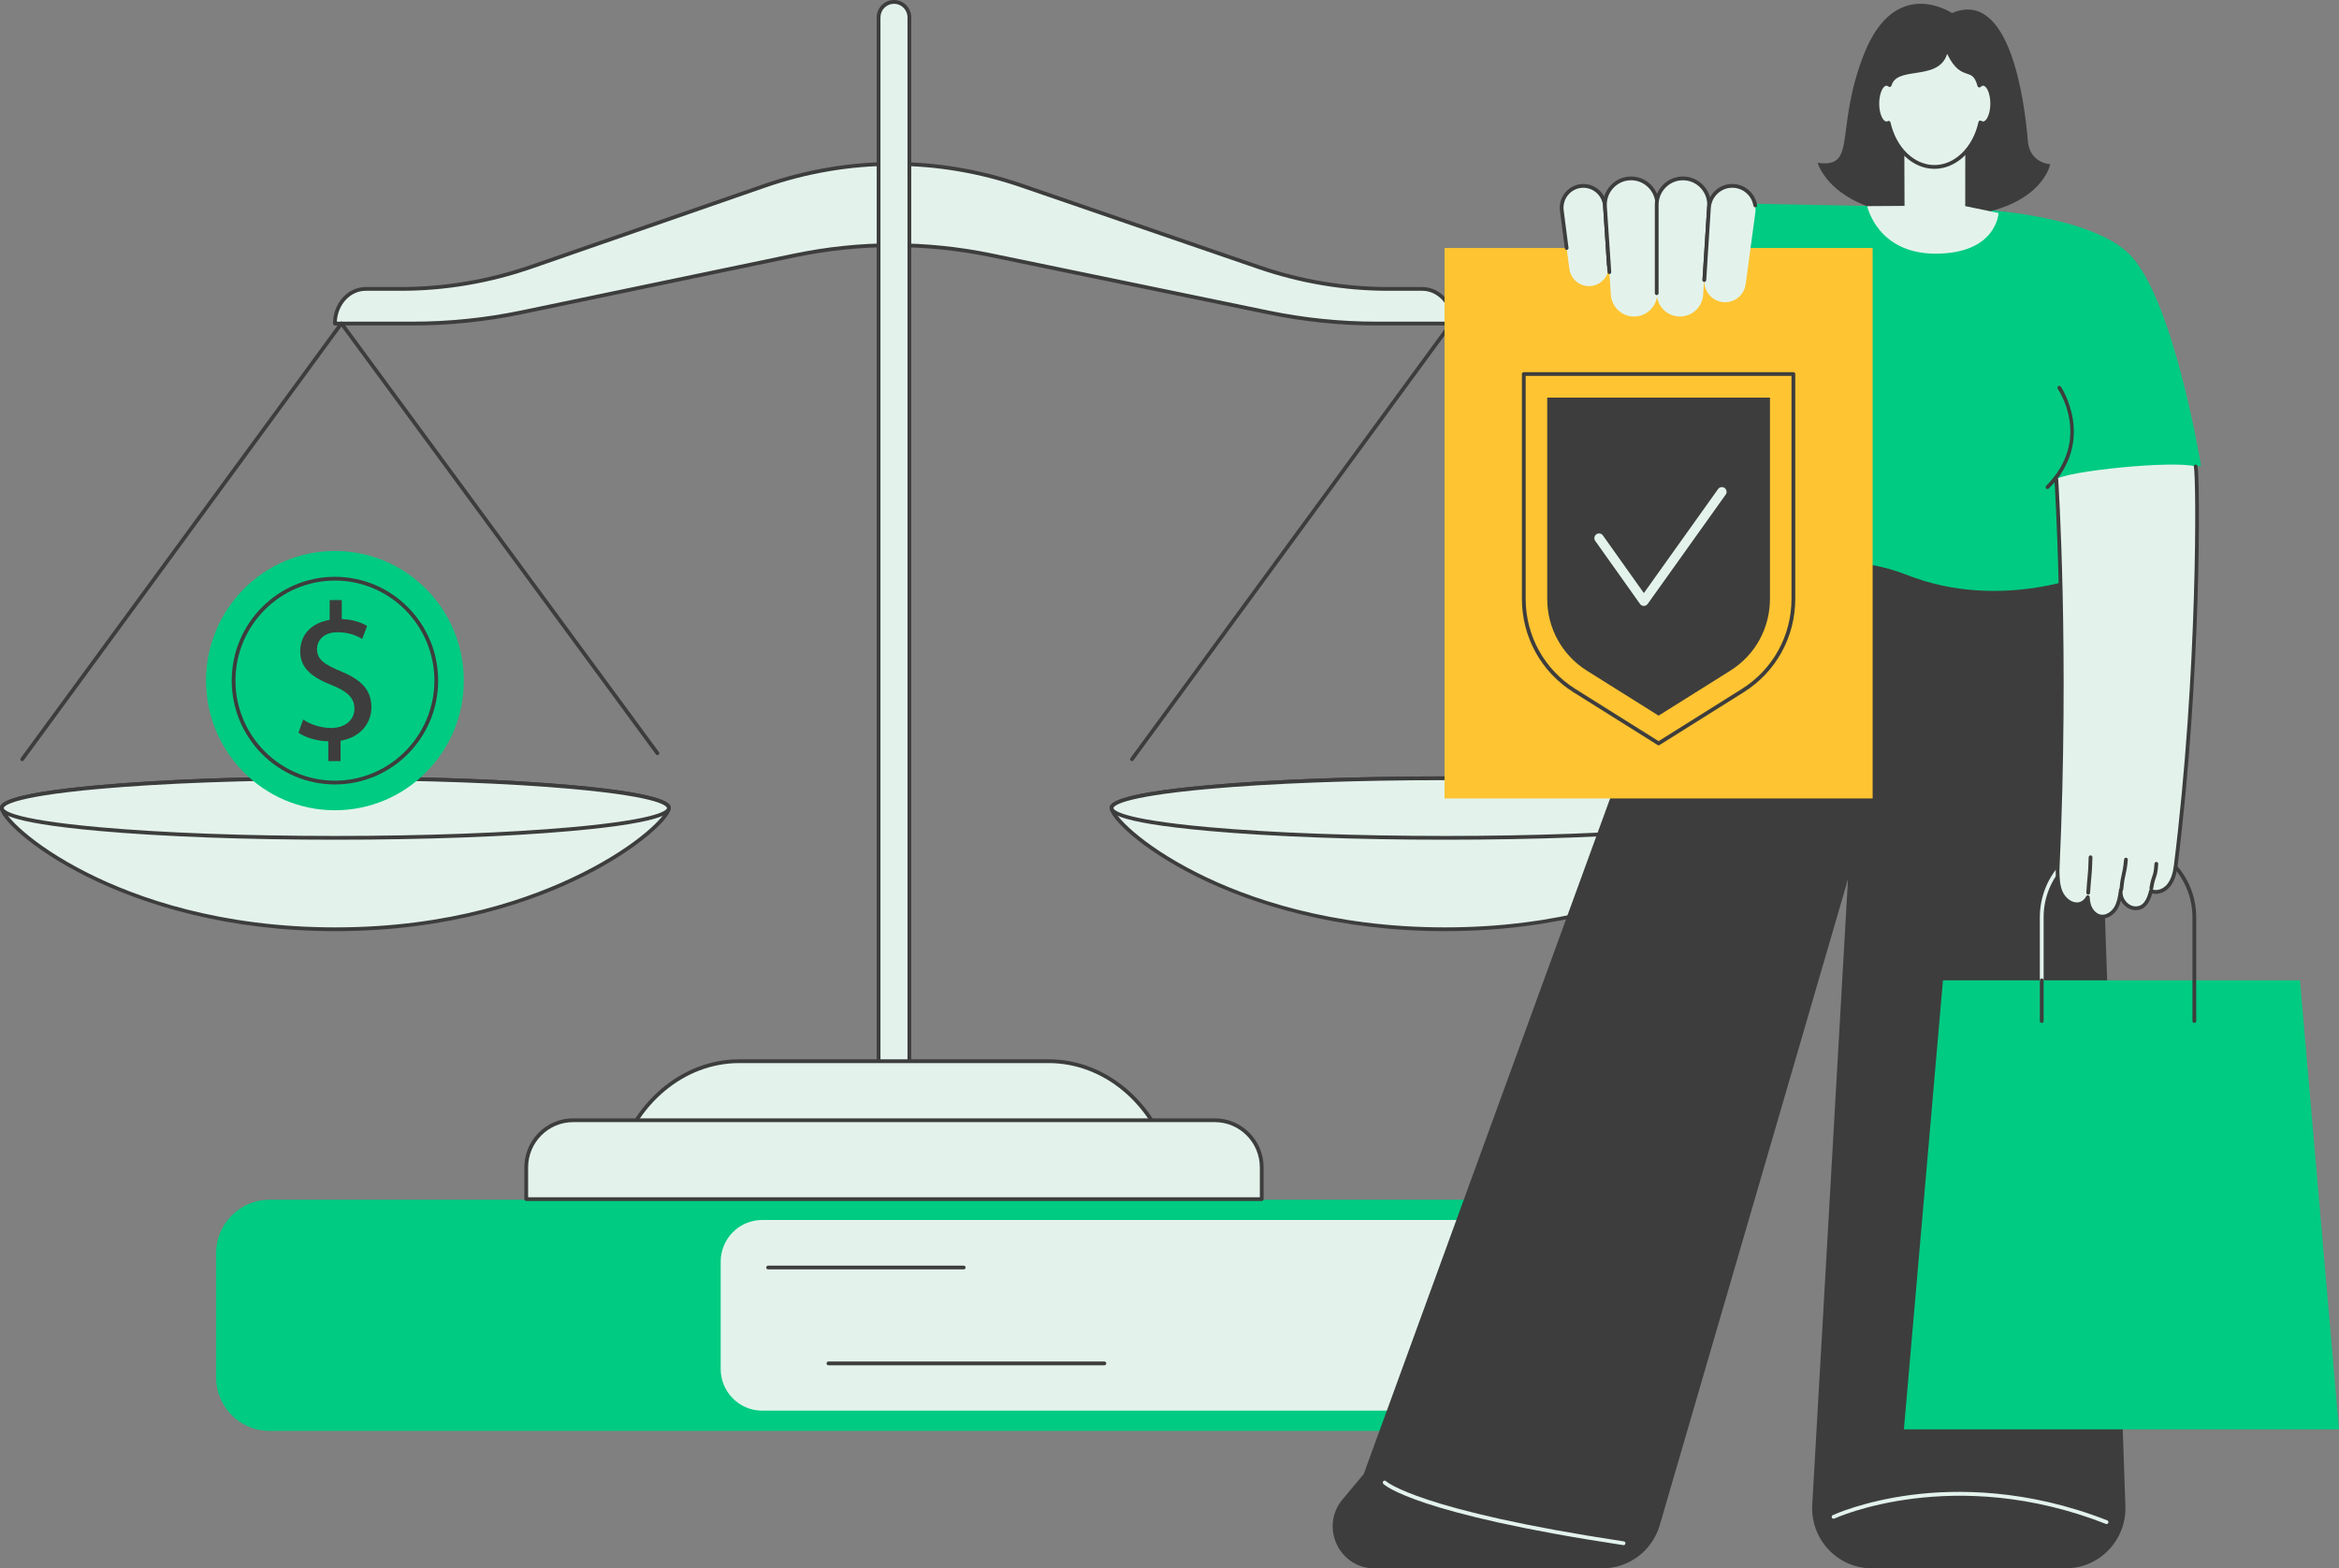 <svg width="258" height="173" viewBox="0 0 258 173" fill="none" xmlns="http://www.w3.org/2000/svg">
<rect x="0" y="0" width="258" height="173" fill="#808080" stroke="none"/>
<g clip-path="url(#clip0_1287_30803)">
<path d="M29.715 132.34H167.114V157.842H29.715C26.468 157.842 23.833 155.19 23.833 151.925V138.258C23.833 134.992 26.469 132.341 29.715 132.341V132.34Z" fill="#00CB82"/>
<path d="M167.114 134.573H84.074C81.544 134.573 79.494 136.636 79.494 139.18V151C79.494 153.545 81.544 155.606 84.074 155.606H167.114V134.572V134.573Z" fill="#E3F3EC"/>
<path d="M106.299 140.025H84.728C84.614 140.025 84.52 139.932 84.52 139.816C84.52 139.701 84.614 139.607 84.728 139.607H106.299C106.414 139.607 106.507 139.701 106.507 139.816C106.507 139.932 106.414 140.025 106.299 140.025Z" fill="#3D3D3D"/>
<path d="M121.817 150.601H91.379C91.264 150.601 91.171 150.508 91.171 150.393C91.171 150.277 91.264 150.184 91.379 150.184H121.817C121.932 150.184 122.025 150.277 122.025 150.393C122.025 150.508 121.932 150.601 121.817 150.601Z" fill="#3D3D3D"/>
<path d="M160.278 35.69H151.83C147.839 35.69 143.857 35.283 139.931 34.473L109.335 28.158C102.161 26.677 94.807 26.684 87.636 28.178L57.538 34.45C53.577 35.275 49.558 35.69 45.53 35.69H36.941C36.941 33.58 38.461 31.87 40.335 31.87H44.192C49.093 31.87 53.966 31.043 58.649 29.417L84.296 20.511C93.541 17.3 103.429 17.285 112.682 20.468L138.824 29.46C143.47 31.058 148.299 31.87 153.157 31.87H156.883C158.757 31.87 160.277 33.58 160.277 35.69H160.278Z" fill="#E3F3EC"/>
<path d="M160.278 35.899H151.829C147.836 35.899 143.818 35.488 139.89 34.676L109.293 28.362C102.12 26.881 94.849 26.888 87.678 28.382L57.581 34.654C53.617 35.48 49.563 35.899 45.53 35.899H36.941C36.826 35.899 36.733 35.805 36.733 35.69C36.733 33.468 38.349 31.661 40.335 31.661H44.192C49.075 31.661 53.916 30.839 58.581 29.219L84.228 20.313C93.553 17.074 103.416 17.06 112.75 20.27L138.892 29.262C143.519 30.855 148.319 31.661 153.157 31.661H156.883C158.869 31.661 160.486 33.468 160.486 35.69C160.486 35.805 160.393 35.899 160.278 35.899ZM98.535 26.84C102.157 26.84 105.779 27.211 109.376 27.953L139.973 34.268C143.874 35.074 147.864 35.481 151.829 35.481H160.065C159.97 33.587 158.579 32.078 156.883 32.078H153.157C148.273 32.078 143.429 31.263 138.758 29.657L112.616 20.665C103.371 17.484 93.602 17.498 84.365 20.707L58.718 29.613C54.009 31.249 49.122 32.078 44.193 32.078H40.336C38.64 32.078 37.25 33.587 37.154 35.481H45.531C49.535 35.481 53.561 35.065 57.498 34.245L87.595 27.973C91.225 27.217 94.88 26.839 98.536 26.839L98.535 26.84Z" fill="#3D3D3D"/>
<path d="M98.608 0.207H98.61C99.546 0.207 100.306 0.972 100.306 1.913V119.281H96.912V1.914C96.912 0.973 97.672 0.208 98.608 0.208V0.207Z" fill="#E3F3EC"/>
<path d="M100.306 119.491H96.912C96.797 119.491 96.704 119.397 96.704 119.282V1.915C96.704 0.859 97.559 0 98.608 0C99.658 0 100.513 0.859 100.513 1.915V119.283C100.513 119.398 100.42 119.492 100.305 119.492L100.306 119.491ZM97.119 119.074H100.099V1.915C100.099 1.089 99.431 0.417 98.609 0.417C97.788 0.417 97.119 1.089 97.119 1.915V119.074Z" fill="#3D3D3D"/>
<path d="M129.161 128.518H68.058C69.77 121.736 75.275 117.057 81.54 117.057H115.68C121.945 117.057 127.449 121.736 129.162 128.518H129.161Z" fill="#E3F3EC"/>
<path d="M129.161 128.728H68.058C67.994 128.728 67.934 128.699 67.894 128.648C67.855 128.597 67.842 128.53 67.857 128.468C69.584 121.627 75.21 116.85 81.539 116.85H115.678C122.006 116.85 127.633 121.627 129.36 128.468C129.376 128.53 129.362 128.597 129.322 128.648C129.283 128.699 129.223 128.728 129.159 128.728H129.161ZM68.327 128.311H128.892C127.137 121.795 121.738 117.267 115.679 117.267H81.54C75.481 117.267 70.082 121.794 68.327 128.311Z" fill="#3D3D3D"/>
<path d="M63.217 123.572H134.002C136.856 123.572 139.173 125.904 139.173 128.775V132.275H58.046V128.775C58.046 125.904 60.363 123.572 63.217 123.572Z" fill="#E3F3EC"/>
<path d="M139.173 132.483H58.046C57.931 132.483 57.838 132.39 57.838 132.274V128.774C57.838 125.791 60.251 123.363 63.217 123.363H134.001C136.967 123.363 139.381 125.791 139.381 128.774V132.274C139.381 132.39 139.288 132.483 139.173 132.483ZM58.254 132.066H138.966V128.774C138.966 126.021 136.739 123.78 134.001 123.78H63.217C60.48 123.78 58.253 126.021 58.253 128.774V132.066H58.254Z" fill="#3D3D3D"/>
<path d="M196.185 89.134C196.185 90.949 183.047 102.505 159.399 102.505C135.751 102.505 122.614 90.949 122.614 89.134C122.614 87.319 139.083 85.848 159.399 85.848C179.716 85.848 196.185 87.319 196.185 89.134Z" fill="#E3F3EC"/>
<path d="M159.4 102.714C135.739 102.714 122.408 91.264 122.408 89.135C122.408 88.751 122.408 87.583 133.371 86.604C140.325 85.983 149.568 85.641 159.4 85.641C169.232 85.641 178.476 85.983 185.429 86.604C196.393 87.583 196.393 88.751 196.393 89.135C196.393 90.278 192.726 93.705 186.753 96.687C181.247 99.436 172.031 102.714 159.4 102.714ZM159.4 86.058C149.581 86.058 140.349 86.399 133.408 87.019C123.119 87.938 122.822 89.015 122.822 89.135C122.822 89.826 125.682 93.079 132.123 96.314C137.557 99.043 146.701 102.297 159.4 102.297C172.099 102.297 181.102 99.043 186.568 96.314C193.085 93.06 195.978 89.818 195.978 89.135C195.978 89.015 195.681 87.938 185.393 87.019C178.451 86.399 169.22 86.058 159.4 86.058Z" fill="#3D3D3D"/>
<path d="M159.399 92.42C179.715 92.42 196.185 90.949 196.185 89.134C196.185 87.319 179.715 85.848 159.399 85.848C139.083 85.848 122.614 87.319 122.614 89.134C122.614 90.949 139.083 92.42 159.399 92.42Z" fill="#E3F3EC"/>
<path d="M159.4 92.629C149.568 92.629 140.324 92.287 133.371 91.665C122.408 90.686 122.408 89.519 122.408 89.135C122.408 88.751 122.408 87.583 133.371 86.604C140.325 85.983 149.568 85.641 159.4 85.641C169.232 85.641 178.476 85.983 185.429 86.604C196.393 87.583 196.393 88.751 196.393 89.135C196.393 89.519 196.393 90.686 185.429 91.665C178.475 92.287 169.232 92.629 159.4 92.629ZM159.4 86.058C149.581 86.058 140.349 86.399 133.408 87.019C123.119 87.938 122.822 89.015 122.822 89.135C122.822 89.255 123.119 90.332 133.408 91.25C140.349 91.871 149.581 92.212 159.4 92.212C169.22 92.212 178.451 91.871 185.393 91.25C195.681 90.332 195.978 89.255 195.978 89.135C195.978 89.015 195.681 87.938 185.393 87.019C178.451 86.399 169.22 86.058 159.4 86.058Z" fill="#3D3D3D"/>
<path d="M124.861 83.958C124.818 83.958 124.775 83.945 124.737 83.917C124.645 83.849 124.626 83.719 124.693 83.626L159.902 35.55C159.941 35.497 160.003 35.465 160.068 35.465C160.134 35.465 160.196 35.496 160.235 35.549L195.093 82.968C195.162 83.061 195.142 83.191 195.05 83.259C194.958 83.328 194.828 83.307 194.76 83.216L160.068 36.023L125.026 83.872C124.986 83.927 124.923 83.957 124.859 83.957L124.861 83.958Z" fill="#3D3D3D"/>
<path d="M73.778 89.134C73.778 90.949 60.641 102.505 36.992 102.505C13.345 102.505 0.207 90.949 0.207 89.134C0.207 87.319 16.676 85.848 36.992 85.848C57.309 85.848 73.778 87.319 73.778 89.134Z" fill="#E3F3EC"/>
<path d="M36.992 102.714C13.331 102.714 0 91.264 0 89.135C0 88.751 0 87.583 10.963 86.604C17.917 85.983 27.161 85.641 36.992 85.641C46.824 85.641 56.069 85.983 63.022 86.604C73.985 87.583 73.985 88.751 73.985 89.135C73.985 90.278 70.318 93.705 64.345 96.687C58.839 99.436 49.624 102.714 36.992 102.714ZM36.992 86.058C27.173 86.058 17.942 86.399 11 87.019C0.711 87.938 0.414 89.015 0.414 89.135C0.414 89.826 3.274 93.079 9.715 96.314C15.15 99.043 24.294 102.297 36.992 102.297C49.691 102.297 58.694 99.043 64.161 96.314C70.677 93.06 73.57 89.818 73.57 89.135C73.57 89.015 73.273 87.938 62.985 87.019C56.043 86.399 46.812 86.058 36.992 86.058Z" fill="#3D3D3D"/>
<path d="M36.992 92.42C57.309 92.42 73.778 90.949 73.778 89.134C73.778 87.319 57.309 85.848 36.992 85.848C16.676 85.848 0.207 87.319 0.207 89.134C0.207 90.949 16.676 92.42 36.992 92.42Z" fill="#E3F3EC"/>
<path d="M36.992 92.629C27.161 92.629 17.916 92.287 10.963 91.665C0 90.687 0 89.519 0 89.135C0 88.751 0 87.583 10.963 86.604C17.917 85.983 27.161 85.641 36.992 85.641C46.824 85.641 56.069 85.983 63.022 86.604C73.985 87.583 73.985 88.751 73.985 89.135C73.985 89.519 73.985 90.686 63.022 91.665C56.068 92.287 46.824 92.629 36.992 92.629ZM36.992 86.058C27.173 86.058 17.942 86.399 11 87.019C0.711 87.938 0.414 89.015 0.414 89.135C0.414 89.255 0.711 90.332 11 91.25C17.942 91.871 27.173 92.212 36.992 92.212C46.812 92.212 56.043 91.871 62.985 91.25C73.273 90.332 73.57 89.255 73.57 89.135C73.57 89.015 73.273 87.938 62.985 87.019C56.043 86.399 46.812 86.058 36.992 86.058Z" fill="#3D3D3D"/>
<path d="M2.454 83.958C2.411 83.958 2.368 83.945 2.33 83.917C2.238 83.849 2.219 83.719 2.286 83.626L37.495 35.55C37.534 35.497 37.596 35.465 37.661 35.465C37.727 35.465 37.789 35.496 37.828 35.549L72.686 82.968C72.755 83.061 72.735 83.191 72.643 83.259C72.551 83.328 72.421 83.307 72.353 83.216L37.661 36.023L2.62 83.874C2.579 83.929 2.517 83.959 2.453 83.959L2.454 83.958Z" fill="#3D3D3D"/>
<path d="M230.769 60.283L234.439 166.138C234.569 169.889 231.583 173 227.852 173H206.478C202.689 173 199.68 169.794 199.897 165.989L203.84 96.982L183.078 168.235C182.255 171.06 179.679 173.001 176.753 173.001H151.606C147.697 173.001 145.571 168.407 148.085 165.398L150.421 162.605L187.525 60.865L230.77 60.285L230.769 60.283Z" fill="#3D3D3D"/>
<path d="M179.084 170.442C179.074 170.442 179.063 170.442 179.053 170.44C156.085 166.974 152.72 163.815 152.588 163.682C152.507 163.601 152.507 163.469 152.588 163.387C152.669 163.306 152.799 163.306 152.88 163.386C152.921 163.426 156.44 166.606 179.115 170.027C179.228 170.044 179.307 170.151 179.289 170.265C179.274 170.368 179.186 170.442 179.084 170.442V170.442Z" fill="#E3F3EC"/>
<path d="M232.362 168.112C232.336 168.112 232.311 168.108 232.286 168.098C215.48 161.508 202.465 167.45 202.335 167.51C202.231 167.558 202.108 167.513 202.06 167.409C202.012 167.305 202.056 167.18 202.161 167.132C202.194 167.117 205.51 165.582 210.872 164.893C215.816 164.258 223.571 164.233 232.437 167.71C232.544 167.751 232.596 167.872 232.554 167.98C232.522 168.062 232.444 168.112 232.362 168.112Z" fill="#E3F3EC"/>
<path d="M215.313 22.9C215.313 22.9 229.871 23.167 234.813 27.977C239.754 32.787 242.782 51.385 242.782 51.385L229.923 53.309L231.039 63.089C231.039 63.089 220.838 67.578 210.318 63.409C199.798 59.241 187.525 65.333 187.525 65.333L191.669 40.322L177.802 37.917L179.396 22.205L215.313 22.9Z" fill="#00CB82"/>
<path d="M225.846 53.948C225.794 53.948 225.74 53.928 225.7 53.888C225.619 53.807 225.619 53.674 225.7 53.593C230.726 48.528 227.134 43.119 226.979 42.892C226.914 42.797 226.937 42.666 227.032 42.601C227.126 42.536 227.255 42.56 227.321 42.655C227.36 42.714 231.267 48.573 225.994 53.888C225.954 53.928 225.9 53.949 225.847 53.949L225.846 53.948Z" fill="#3D3D3D"/>
<path d="M258 157.666H210.007L214.315 108.137H253.693L258 157.666Z" fill="#00CB82"/>
<path d="M242.044 112.84C241.929 112.84 241.836 112.746 241.836 112.631V101.192C241.836 96.639 238.153 92.934 233.627 92.934C231.395 92.934 229.307 93.82 227.749 95.428C227.669 95.511 227.537 95.513 227.455 95.432C227.374 95.352 227.372 95.219 227.452 95.137C229.089 93.448 231.282 92.518 233.627 92.518C238.382 92.518 242.251 96.409 242.251 101.192V112.631C242.251 112.746 242.158 112.84 242.043 112.84H242.044Z" fill="#3D3D3D"/>
<path d="M225.21 108.345C225.095 108.345 225.002 108.251 225.002 108.136V101.192C225.002 98.917 225.872 96.766 227.451 95.137C227.531 95.055 227.663 95.053 227.745 95.133C227.826 95.214 227.828 95.346 227.748 95.428C226.246 96.979 225.418 99.026 225.418 101.192V108.136C225.418 108.251 225.325 108.345 225.21 108.345Z" fill="#E3F3EC"/>
<path d="M225.21 112.841C225.095 112.841 225.002 112.747 225.002 112.632V108.137C225.002 108.021 225.095 107.928 225.21 107.928C225.325 107.928 225.418 108.021 225.418 108.137V112.632C225.418 112.747 225.325 112.841 225.21 112.841Z" fill="#3D3D3D"/>
<path d="M237.264 98.27C237 99.363 236.52 100.218 235.548 100.192C234.575 100.165 233.755 99.14 233.939 98.178C233.844 98.866 233.741 99.576 233.384 100.172C233.027 100.767 232.343 101.221 231.664 101.09C231.068 100.975 230.623 100.437 230.438 99.855C230.347 99.568 230.307 99.27 230.293 98.969C230.089 99.389 229.654 99.728 229.179 99.753C228.369 99.797 227.643 99.163 227.315 98.417C226.986 97.671 226.969 96.829 226.957 96.012C228.083 71.54 226.819 52.875 226.819 52.875C227.857 51.979 239.692 50.754 242.194 51.453C242.49 52.684 242.633 74.38 239.996 95.486C239.902 96.24 239.709 97.012 239.254 97.62C238.799 98.227 237.945 98.604 237.264 98.272L237.264 98.27Z" fill="#E3F3EC"/>
<path d="M231.903 101.321C231.812 101.321 231.719 101.312 231.626 101.294C230.883 101.151 230.423 100.489 230.241 99.918C230.2 99.793 230.168 99.661 230.144 99.521C229.879 99.777 229.536 99.942 229.19 99.96C228.231 100.012 227.462 99.263 227.125 98.5C226.775 97.704 226.762 96.806 226.749 96.014C227.862 71.822 226.625 53.074 226.612 52.887C226.605 52.772 226.691 52.673 226.805 52.665C226.923 52.662 227.018 52.745 227.026 52.859C227.038 53.046 228.278 71.816 227.164 96.02C227.175 96.76 227.188 97.612 227.504 98.331C227.774 98.943 228.409 99.585 229.167 99.543C229.545 99.523 229.923 99.254 230.106 98.876C230.148 98.79 230.241 98.744 230.335 98.764C230.428 98.782 230.495 98.863 230.5 98.958C230.514 99.278 230.558 99.55 230.635 99.79C230.819 100.365 231.238 100.794 231.704 100.884C232.327 101.005 232.919 100.543 233.207 100.063C233.521 99.54 233.629 98.892 233.712 98.3C233.717 98.246 233.724 98.193 233.735 98.139C233.755 98.028 233.86 97.953 233.972 97.972C234.083 97.99 234.159 98.094 234.143 98.207C234.137 98.253 234.13 98.3 234.124 98.348C234.094 98.708 234.217 99.087 234.471 99.405C234.755 99.761 235.15 99.972 235.552 99.982C236.294 100.006 236.766 99.442 237.061 98.22C237.076 98.159 237.118 98.108 237.174 98.08C237.232 98.054 237.297 98.054 237.353 98.081C237.945 98.369 238.699 98.008 239.087 97.491C239.454 97.001 239.677 96.356 239.789 95.458C242.445 74.195 242.27 52.663 241.991 51.5C241.964 51.388 242.033 51.275 242.144 51.248C242.255 51.221 242.367 51.29 242.394 51.401C242.676 52.575 242.862 74.201 240.199 95.51C240.078 96.483 239.829 97.192 239.416 97.743C238.98 98.325 238.159 98.764 237.403 98.546C237.056 99.792 236.462 100.399 235.593 100.399C235.575 100.399 235.558 100.399 235.54 100.399C235.016 100.385 234.507 100.117 234.146 99.665C234.065 99.564 233.996 99.459 233.937 99.349C233.852 99.67 233.735 99.987 233.56 100.278C233.241 100.809 232.609 101.319 231.901 101.319L231.903 101.321Z" fill="#3D3D3D"/>
<path d="M230.337 98.686C230.337 98.686 230.329 98.686 230.324 98.686C230.21 98.678 230.123 98.58 230.13 98.465C230.18 97.628 230.225 97.171 230.264 96.766C230.32 96.187 230.36 95.768 230.387 94.558C230.39 94.444 230.482 94.353 230.595 94.353H230.6C230.714 94.356 230.804 94.452 230.803 94.567C230.775 95.792 230.734 96.218 230.678 96.807C230.639 97.207 230.596 97.661 230.544 98.49C230.538 98.601 230.446 98.686 230.337 98.686Z" fill="#3D3D3D"/>
<path d="M233.997 98.288C233.99 98.288 233.984 98.288 233.978 98.288C233.864 98.277 233.781 98.175 233.791 98.061C233.876 97.131 233.963 96.76 234.047 96.402C234.131 96.042 234.21 95.701 234.293 94.8C234.303 94.686 234.403 94.602 234.519 94.612C234.632 94.623 234.716 94.725 234.706 94.839C234.621 95.769 234.534 96.14 234.45 96.498C234.365 96.858 234.286 97.199 234.204 98.1C234.193 98.207 234.103 98.289 233.998 98.289L233.997 98.288Z" fill="#3D3D3D"/>
<path d="M237.299 98.193C237.288 98.193 237.278 98.193 237.266 98.19C237.154 98.172 237.077 98.066 237.094 97.951C237.215 97.196 237.323 96.892 237.409 96.649C237.509 96.371 237.588 96.149 237.645 95.271C237.653 95.156 237.75 95.073 237.866 95.076C237.981 95.084 238.067 95.183 238.059 95.299C237.998 96.235 237.911 96.481 237.8 96.79C237.715 97.029 237.619 97.3 237.504 98.017C237.488 98.119 237.4 98.193 237.299 98.193Z" fill="#3D3D3D"/>
<path d="M206.559 27.355H159.338V88.075H206.559V27.355Z" fill="#FEC432"/>
<path d="M175.272 31.562C174.172 31.562 173.244 30.741 173.103 29.645L172.273 23.221C172.087 21.779 173.202 20.502 174.648 20.502C175.91 20.502 176.956 21.488 177.037 22.755L177.455 29.219C177.536 30.488 176.535 31.562 175.272 31.562Z" fill="#E3F3EC"/>
<path d="M177.455 29.428C177.347 29.428 177.255 29.343 177.248 29.233L176.831 22.769C176.756 21.616 175.798 20.712 174.648 20.712C174.019 20.712 173.419 20.984 173.005 21.46C172.59 21.935 172.398 22.568 172.479 23.195L173.012 27.331C173.027 27.446 172.948 27.55 172.834 27.565C172.719 27.58 172.616 27.5 172.602 27.385L172.068 23.249C171.971 22.502 172.2 21.751 172.694 21.184C173.188 20.619 173.9 20.295 174.649 20.295C176.016 20.295 177.156 21.37 177.245 22.742L177.662 29.207C177.67 29.321 177.583 29.42 177.469 29.428C177.464 29.428 177.459 29.428 177.456 29.428H177.455Z" fill="#3D3D3D"/>
<path d="M180.243 34.916C178.893 34.916 177.775 33.865 177.685 32.51L177.034 22.777C176.921 21.099 178.245 19.676 179.917 19.676C181.589 19.676 182.806 20.977 182.806 22.583V32.337C182.806 33.762 181.659 34.916 180.243 34.916Z" fill="#E3F3EC"/>
<path d="M182.807 32.547C182.693 32.547 182.6 32.453 182.6 32.338V22.584C182.6 21.096 181.396 19.886 179.917 19.886C179.166 19.886 178.47 20.189 177.957 20.741C177.444 21.292 177.19 22.012 177.24 22.765L177.725 30.009C177.733 30.124 177.646 30.224 177.533 30.232C177.415 30.236 177.319 30.152 177.312 30.038L176.827 22.794C176.769 21.924 177.063 21.094 177.655 20.457C178.247 19.82 179.05 19.469 179.917 19.469C181.624 19.469 183.014 20.866 183.014 22.584V32.338C183.014 32.453 182.921 32.547 182.806 32.547H182.807Z" fill="#3D3D3D"/>
<path d="M185.305 34.916C183.889 34.916 182.742 33.762 182.742 32.337V22.583C182.742 20.977 184.036 19.676 185.631 19.676C187.227 19.676 188.627 21.099 188.515 22.777L187.863 32.51C187.773 33.864 186.655 34.916 185.305 34.916Z" fill="#E3F3EC"/>
<path d="M182.742 32.547C182.627 32.547 182.534 32.453 182.534 32.338V22.584C182.534 20.866 183.923 19.469 185.631 19.469C186.499 19.469 187.301 19.82 187.893 20.457C188.485 21.094 188.78 21.923 188.721 22.794L188.203 30.9C188.196 31.014 188.102 31.099 187.984 31.095C187.87 31.087 187.782 30.988 187.79 30.873L188.308 22.766C188.359 22.012 188.104 21.293 187.591 20.741C187.078 20.189 186.382 19.886 185.631 19.886C184.152 19.886 182.948 21.096 182.948 22.584V32.338C182.948 32.453 182.855 32.547 182.741 32.547H182.742Z" fill="#3D3D3D"/>
<path d="M190.283 33.338C188.96 33.338 187.912 32.214 187.997 30.887L188.502 22.925C188.589 21.563 189.713 20.502 191.071 20.502C192.63 20.502 193.831 21.885 193.62 23.439L192.553 31.344C192.399 32.486 191.429 33.339 190.282 33.339L190.283 33.338Z" fill="#E3F3EC"/>
<path d="M187.997 31.095C187.997 31.095 187.988 31.095 187.984 31.095C187.869 31.087 187.782 30.988 187.79 30.873L188.296 22.912C188.389 21.444 189.607 20.293 191.071 20.293C192.434 20.293 193.587 21.273 193.814 22.623C193.833 22.737 193.757 22.845 193.644 22.863C193.53 22.881 193.424 22.806 193.405 22.692C193.212 21.544 192.231 20.71 191.071 20.71C189.826 20.71 188.789 21.688 188.709 22.938L188.203 30.9C188.196 31.011 188.106 31.096 187.997 31.096V31.095Z" fill="#3D3D3D"/>
<path d="M182.949 82.211C182.911 82.211 182.872 82.2 182.839 82.179L173.563 76.363C170 74.128 167.872 70.273 167.872 66.048V41.26C167.872 41.144 167.965 41.051 168.08 41.051H197.816C197.931 41.051 198.024 41.144 198.024 41.26V66.048C198.024 70.272 195.896 74.128 192.333 76.363L183.058 82.179C183.024 82.2 182.986 82.211 182.948 82.211H182.949ZM168.287 41.468V66.047C168.287 70.126 170.342 73.85 173.783 76.007L182.949 81.755L192.114 76.007C195.555 73.849 197.61 70.126 197.61 66.047V41.468H168.287Z" fill="#3D3D3D"/>
<path d="M175.04 73.981C172.3 72.263 170.664 69.297 170.664 66.049V43.859H195.233V66.049C195.233 69.297 193.597 72.263 190.857 73.981L182.949 78.941L175.04 73.981Z" fill="#3D3D3D"/>
<path d="M181.322 66.839C181.154 66.839 180.998 66.758 180.901 66.621L175.961 59.665C175.795 59.431 175.849 59.105 176.082 58.938C176.315 58.771 176.638 58.825 176.804 59.059L181.323 65.422L189.509 53.948C189.675 53.714 189.999 53.66 190.233 53.828C190.465 53.997 190.518 54.322 190.351 54.556L181.743 66.622C181.645 66.758 181.489 66.839 181.322 66.839Z" fill="#E3F3EC"/>
<path d="M200.488 17.956C200.488 17.956 202.082 23.888 213.485 23.961C225.035 24.035 226.15 18.117 226.15 18.117C226.15 18.117 223.881 18.021 223.679 15.551C223.312 11.062 221.687 -1.284 215.312 1.442C215.312 1.442 209.043 -2.81 205.589 6.012C202.322 14.356 204.92 18.607 200.489 17.957L200.488 17.956Z" fill="#3D3D3D"/>
<path d="M216.772 22.739L216.78 13.865H210.045L210.077 22.712L205.959 22.738C205.959 22.738 207.06 27.984 213.507 27.981C220.241 27.978 220.45 23.499 220.45 23.499L216.771 22.737L216.772 22.739Z" fill="#E3F3EC"/>
<path d="M218.745 9.246C218.596 9.246 218.455 9.317 218.329 9.443C217.607 6.833 216.391 9.277 214.7 5.275C214.272 9.05 209.172 6.808 208.438 9.39C208.327 9.297 208.206 9.246 208.08 9.246C207.526 9.246 207.077 10.222 207.077 11.428C207.077 12.633 207.526 13.61 208.08 13.61C208.165 13.61 208.248 13.586 208.327 13.543C208.955 16.356 210.978 18.415 213.377 18.415C215.776 18.415 217.817 16.336 218.435 13.504C218.533 13.573 218.637 13.61 218.745 13.61C219.299 13.61 219.748 12.633 219.748 11.428C219.748 10.222 219.299 9.246 218.745 9.246Z" fill="#E3F3EC"/>
<path d="M213.377 18.624C211.009 18.624 208.896 16.657 208.177 13.813C208.145 13.817 208.112 13.819 208.08 13.819C207.39 13.819 206.87 12.792 206.87 11.428C206.87 10.065 207.39 9.038 208.08 9.038C208.165 9.038 208.247 9.053 208.326 9.083C208.786 8.016 210.022 7.826 211.22 7.641C212.791 7.4 214.276 7.171 214.493 5.251C214.503 5.157 214.576 5.082 214.669 5.069C214.764 5.054 214.853 5.107 214.89 5.194C215.777 7.293 216.484 7.531 217.108 7.74C217.612 7.909 218.091 8.069 218.442 9.108C218.54 9.061 218.641 9.038 218.744 9.038C219.433 9.038 219.954 10.065 219.954 11.428C219.954 12.792 219.433 13.819 218.744 13.819C218.688 13.819 218.633 13.813 218.578 13.798C217.862 16.652 215.751 18.624 213.376 18.624H213.377ZM208.326 13.335C208.356 13.335 208.385 13.341 208.412 13.354C208.471 13.38 208.514 13.434 208.529 13.498C209.149 16.27 211.142 18.207 213.377 18.207C215.611 18.207 217.623 16.254 218.233 13.459C218.248 13.391 218.296 13.335 218.36 13.31C218.424 13.285 218.497 13.294 218.555 13.333C218.62 13.379 218.684 13.401 218.746 13.401C219.121 13.401 219.541 12.557 219.541 11.427C219.541 10.298 219.121 9.454 218.746 9.454C218.657 9.454 218.566 9.499 218.475 9.59C218.422 9.642 218.346 9.662 218.276 9.643C218.205 9.624 218.149 9.568 218.129 9.497C217.831 8.42 217.491 8.306 216.977 8.134C216.368 7.93 215.624 7.681 214.775 5.944C214.275 7.593 212.694 7.836 211.282 8.053C210.02 8.246 208.93 8.414 208.637 9.446C208.618 9.514 208.565 9.567 208.498 9.588C208.432 9.609 208.358 9.594 208.305 9.55C208.229 9.487 208.153 9.454 208.079 9.454C207.703 9.454 207.283 10.299 207.283 11.428C207.283 12.558 207.703 13.402 208.079 13.402C208.128 13.402 208.176 13.389 208.226 13.362C208.257 13.345 208.291 13.336 208.326 13.336L208.326 13.335Z" fill="#3D3D3D"/>
<path d="M36.945 89.378C44.797 89.378 51.162 82.975 51.162 75.077C51.162 67.178 44.797 60.775 36.945 60.775C29.093 60.775 22.727 67.178 22.727 75.077C22.727 82.975 29.093 89.378 36.945 89.378Z" fill="#00CB82"/>
<path d="M36.945 86.529C30.667 86.529 25.56 81.392 25.56 75.077C25.56 68.762 30.667 63.625 36.945 63.625C43.222 63.625 48.33 68.762 48.33 75.077C48.33 81.392 43.222 86.529 36.945 86.529ZM36.945 64.042C30.895 64.042 25.974 68.992 25.974 75.077C25.974 81.162 30.895 86.112 36.945 86.112C42.994 86.112 47.915 81.162 47.915 75.077C47.915 68.992 42.994 64.042 36.945 64.042Z" fill="#3D3D3D"/>
<path d="M36.213 83.959V81.773C34.966 81.751 33.675 81.362 32.922 80.821L33.438 79.372C34.213 79.891 35.331 80.302 36.536 80.302C38.063 80.302 39.096 79.415 39.096 78.181C39.096 76.948 38.257 76.256 36.665 75.606C34.471 74.74 33.116 73.746 33.116 71.863C33.116 69.98 34.386 68.703 36.365 68.379V66.193H37.698V68.292C38.989 68.335 39.871 68.681 40.495 69.049L39.957 70.478C39.505 70.218 38.624 69.742 37.247 69.742C35.591 69.742 34.967 70.738 34.967 71.603C34.967 72.728 35.763 73.29 37.634 74.069C39.85 74.978 40.968 76.103 40.968 78.028C40.968 79.737 39.785 81.339 37.569 81.707V83.957H36.214L36.213 83.959Z" fill="#3D3D3D"/>
</g>
<defs>
<clipPath id="clip0_1287_30803">
<rect width="258" height="173" fill="white"/>
</clipPath>
</defs>
</svg>
